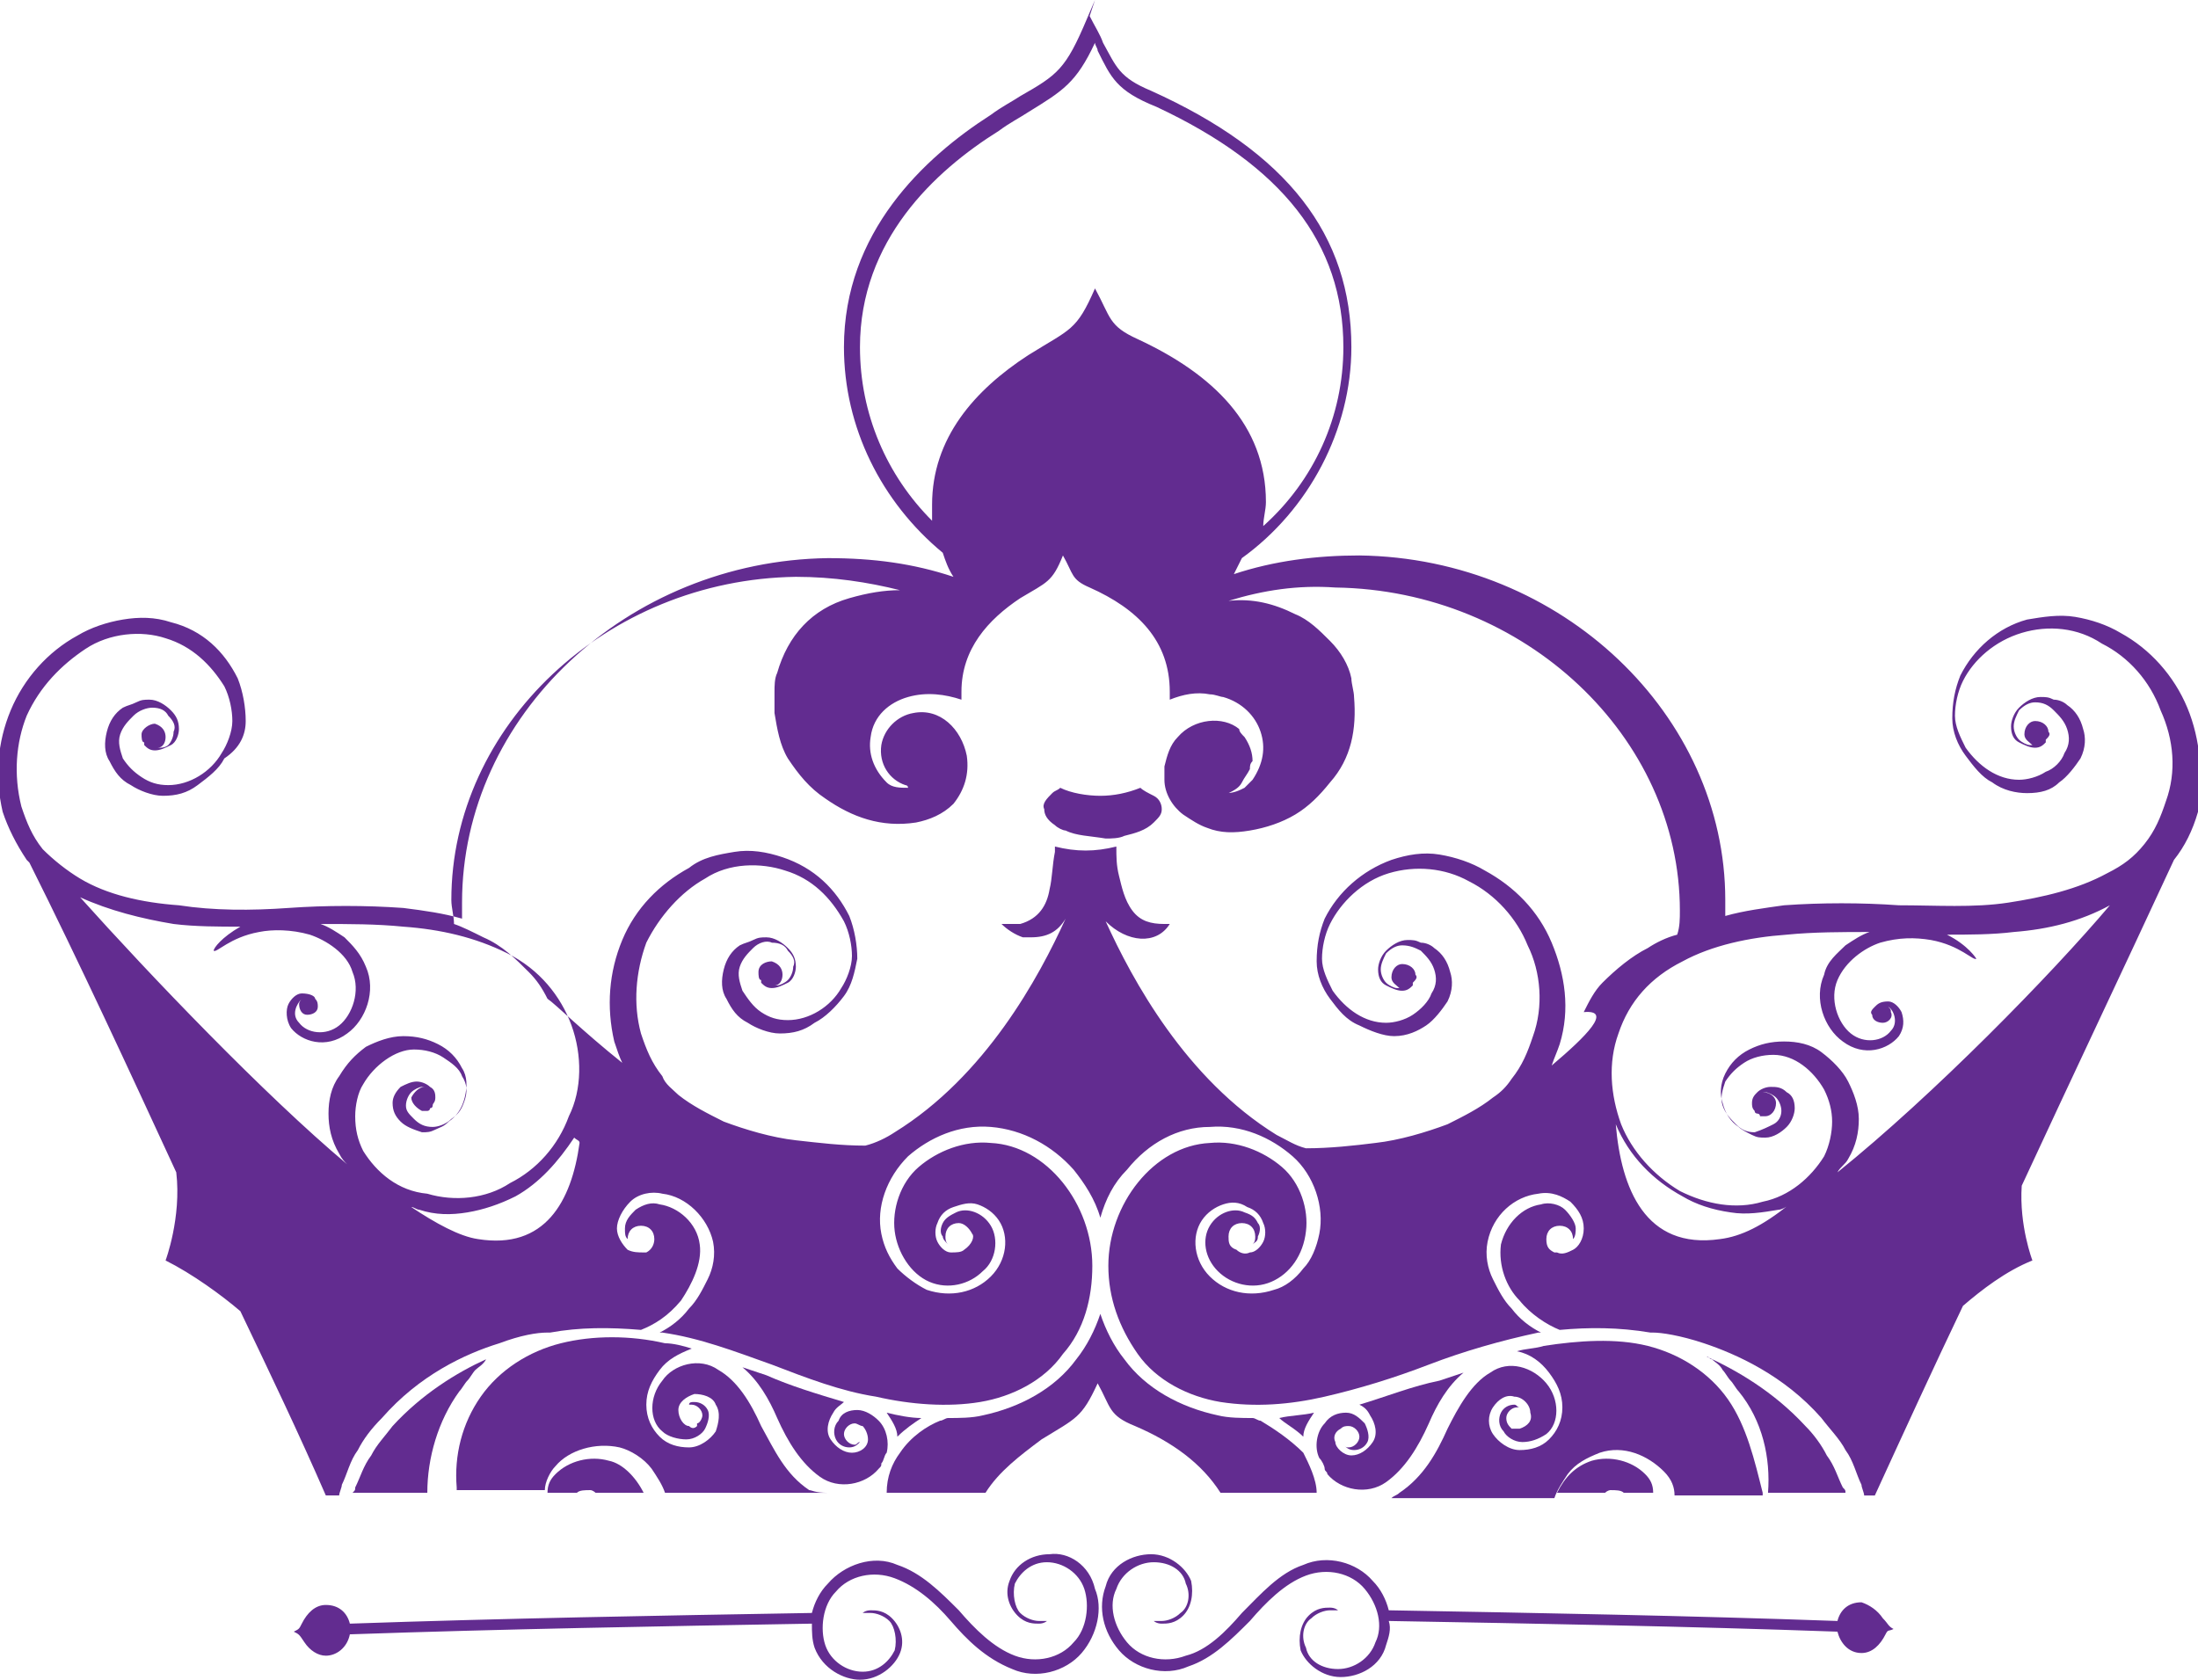 <?xml version="1.0" encoding="utf-8"?>
<!-- Generator: Adobe Illustrator 18.0.0, SVG Export Plug-In . SVG Version: 6.00 Build 0)  -->
<!DOCTYPE svg PUBLIC "-//W3C//DTD SVG 1.1//EN" "http://www.w3.org/Graphics/SVG/1.1/DTD/svg11.dtd">
<svg version="1.1" id="Layer_1" xmlns="http://www.w3.org/2000/svg" xmlns:xlink="http://www.w3.org/1999/xlink" x="0px" y="0px"
	 viewBox="0 0 82.3 62.9" enable-background="new 0 0 82.3 62.9" xml:space="preserve">
<path fill="#622C90" d="M-14.9,72.8C-14.8,72.8-14.8,72.8-14.9,72.8C-14.8,72.8-14.8,72.8-14.9,72.8C-14.8,72.8-14.8,72.8-14.9,72.8
	z"/>
<path fill="#622C90" d="M4.9,72.9C5,73,5,73,5.1,73.1C5.1,73,5,72.9,5,72.9C5,72.9,4.9,72.9,4.9,72.9z"/>
<path fill="#622C90" d="M76.3,72.9c0.1,0.1,0.2,0.3,0.3,0.4c0.3,0.3,0.5,0.5,0.8,0.7c0-0.2,0-0.3,0-0.4
	C77.1,73.4,76.7,73.2,76.3,72.9z"/>
<path fill="#622C90" d="M33.6,53.8c0.3-0.3,0.6-0.5,0.9-0.7c-0.4,0-0.9-0.1-1.3-0.2C33.4,53.2,33.6,53.5,33.6,53.8z"/>
<path fill="#622C90" d="M48.8,53.8c0-0.3,0.2-0.6,0.4-0.9c-0.4,0.1-0.9,0.1-1.3,0.2C48.1,53.3,48.5,53.5,48.8,53.8z"/>
<g>
	<path fill="#622C90" d="M70.5,60.6c-0.2-0.3-0.5-0.5-0.8-0.6c-0.5,0-0.8,0.3-0.9,0.7c-5.6-0.2-11.2-0.3-16.8-0.4
		c-0.1-0.4-0.3-0.8-0.6-1.1c-0.6-0.7-1.7-1-2.6-0.6c-0.9,0.3-1.6,1.1-2.3,1.8c-0.6,0.7-1.3,1.4-2.1,1.6c-0.8,0.3-1.7,0.1-2.2-0.5
		c-0.5-0.6-0.7-1.4-0.4-2c0.2-0.6,0.8-1,1.4-1c0.6,0,1.1,0.3,1.2,0.8c0.2,0.4,0.1,0.9-0.2,1.1c-0.2,0.2-0.5,0.3-0.7,0.3
		c-0.2,0-0.3,0-0.3,0c0,0,0.1,0.1,0.3,0.1c0.2,0,0.5,0,0.8-0.3c0.3-0.3,0.4-0.8,0.3-1.3c-0.2-0.5-0.8-1-1.5-1
		c-0.7,0-1.5,0.4-1.7,1.2c-0.3,0.8-0.1,1.7,0.5,2.4c0.6,0.7,1.7,1,2.6,0.6c0.9-0.3,1.6-1,2.3-1.7c0.6-0.7,1.3-1.4,2.1-1.7
		c0.8-0.3,1.7-0.1,2.2,0.5c0.5,0.6,0.7,1.4,0.4,2c-0.2,0.6-0.8,1-1.4,1c-0.6,0-1.1-0.3-1.2-0.8c-0.2-0.4-0.1-0.9,0.2-1.1
		c0.2-0.2,0.5-0.3,0.7-0.3c0.2,0,0.3,0,0.3,0c0,0-0.1-0.1-0.3-0.1c-0.2,0-0.5,0-0.8,0.3c-0.3,0.3-0.4,0.8-0.3,1.3
		c0.2,0.5,0.8,1,1.5,1c0.7,0,1.5-0.4,1.7-1.2c0.1-0.3,0.2-0.6,0.1-0.9c5.6,0.1,11.2,0.2,16.8,0.4c0.1,0.4,0.4,0.8,0.9,0.8
		c0.4,0,0.7-0.3,0.9-0.7c0.1-0.2,0.1-0.1,0.3-0.2C70.7,60.9,70.7,60.8,70.5,60.6z"/>
	<path fill="#622C90" d="M39.3,58.2c-0.7,0-1.3,0.4-1.5,1c-0.2,0.5,0,1,0.3,1.3c0.3,0.3,0.6,0.3,0.8,0.3c0.2,0,0.3-0.1,0.3-0.1
		c0,0-0.1,0-0.3,0c-0.2,0-0.5-0.1-0.7-0.3c-0.2-0.2-0.3-0.7-0.2-1.1c0.2-0.4,0.6-0.8,1.2-0.8c0.6,0,1.2,0.4,1.4,1
		c0.2,0.6,0.1,1.5-0.4,2c-0.5,0.6-1.4,0.8-2.2,0.5c-0.8-0.3-1.5-1-2.1-1.7c-0.7-0.7-1.4-1.4-2.3-1.7c-0.9-0.4-2,0-2.6,0.7
		c-0.3,0.3-0.5,0.7-0.6,1.1c-5.8,0.1-11.5,0.2-17.3,0.4c-0.1-0.4-0.4-0.7-0.9-0.7c-0.4,0-0.7,0.3-0.9,0.7c-0.1,0.2-0.1,0.2-0.3,0.3
		c0.2,0.1,0.2,0.1,0.4,0.4c0.2,0.3,0.5,0.5,0.8,0.5c0.4,0,0.8-0.3,0.9-0.8c5.8-0.2,11.5-0.3,17.3-0.4c0,0.3,0,0.6,0.1,0.9
		c0.3,0.8,1.1,1.2,1.7,1.2c0.7,0,1.3-0.5,1.5-1c0.2-0.5,0-1-0.3-1.3c-0.3-0.3-0.6-0.3-0.8-0.3c-0.2,0-0.3,0.1-0.3,0.1
		c0,0,0.1,0,0.3,0c0.2,0,0.5,0.1,0.7,0.3c0.2,0.2,0.3,0.7,0.2,1.1c-0.2,0.4-0.6,0.8-1.2,0.8c-0.6,0-1.2-0.4-1.4-1
		c-0.2-0.6-0.1-1.5,0.4-2c0.5-0.6,1.4-0.8,2.2-0.5c0.8,0.3,1.5,0.9,2.1,1.6c0.6,0.7,1.3,1.4,2.3,1.8c0.9,0.4,2,0.1,2.6-0.6
		c0.6-0.7,0.8-1.7,0.5-2.4C40.8,58.6,40,58.1,39.3,58.2z"/>
</g>
<path fill="#622C90" d="M42.7,29.5c-0.5,0.2-1,0.3-1.5,0.3c-0.5,0-1.1-0.1-1.5-0.3c0,0,0,0,0,0c-0.1,0.1-0.2,0.1-0.3,0.2
	c-0.2,0.2-0.4,0.4-0.3,0.6c0,0.2,0.1,0.4,0.4,0.6c0.1,0.1,0.3,0.2,0.4,0.2c0.4,0.2,0.9,0.2,1.5,0.3c0.2,0,0.5,0,0.7-0.1
	c0.4-0.1,0.8-0.2,1.1-0.5c0.2-0.2,0.3-0.3,0.3-0.5c0-0.2-0.1-0.4-0.3-0.5C43,29.7,42.8,29.6,42.7,29.5z"/>
<path fill="#622C90" d="M81.9,26.5c-0.5-1.2-1.4-2.2-2.5-2.8c-0.5-0.3-1.1-0.5-1.7-0.6c-0.6-0.1-1.2,0-1.8,0.1
	c-1.1,0.3-2,1.1-2.5,2.1c-0.2,0.5-0.3,1-0.3,1.6c0,0.5,0.2,1,0.5,1.4c0.3,0.4,0.6,0.8,1,1c0.4,0.3,0.9,0.4,1.3,0.4
	c0.5,0,0.9-0.1,1.2-0.4c0.3-0.2,0.6-0.6,0.8-0.9c0.2-0.4,0.2-0.8,0.1-1.1c-0.1-0.4-0.3-0.7-0.6-0.9c-0.1-0.1-0.3-0.2-0.5-0.2
	c-0.2-0.1-0.3-0.1-0.5-0.1c-0.3,0-0.6,0.2-0.8,0.4c-0.2,0.2-0.3,0.5-0.3,0.7c0,0.3,0.1,0.5,0.3,0.6c0.2,0.1,0.4,0.2,0.6,0.2
	c0.2,0,0.3-0.1,0.4-0.2c0,0,0,0,0-0.1c0.1-0.1,0.2-0.2,0.1-0.3c0-0.2-0.2-0.4-0.5-0.4c-0.2,0-0.4,0.2-0.4,0.5c0,0.2,0.2,0.3,0.3,0.4
	c0,0-0.1,0-0.1,0c-0.1,0-0.3-0.1-0.4-0.2c-0.1-0.1-0.2-0.3-0.2-0.5c0-0.2,0.1-0.4,0.2-0.6c0.2-0.2,0.4-0.3,0.6-0.3
	c0.3,0,0.5,0.1,0.7,0.3c0.2,0.2,0.4,0.4,0.5,0.7c0.1,0.3,0.1,0.6-0.1,0.9c-0.1,0.3-0.4,0.6-0.7,0.7c-0.3,0.2-0.7,0.3-1,0.3
	c-0.8,0-1.5-0.5-2-1.2c-0.2-0.4-0.4-0.8-0.4-1.2c0-0.4,0.1-0.9,0.3-1.3c0.4-0.8,1.2-1.5,2.2-1.8c1-0.3,2.1-0.2,3,0.4
	c1,0.5,1.8,1.4,2.2,2.5c0.5,1.1,0.6,2.3,0.2,3.4c-0.2,0.6-0.4,1.1-0.8,1.6c-0.4,0.5-0.8,0.8-1.4,1.1c-1.1,0.6-2.4,0.9-3.7,1.1
	c-1.3,0.2-2.7,0.1-4.1,0.1c-1.4-0.1-2.9-0.1-4.3,0c-0.7,0.1-1.5,0.2-2.2,0.4c0-0.2,0-0.4,0-0.6c0-6.9-6.1-12.8-13.7-12.9
	c-1.6,0-3.2,0.2-4.7,0.7c0.1-0.2,0.2-0.4,0.3-0.6c2.5-1.8,4.1-4.8,4.1-7.9c0-4.2-2.4-7.3-7.5-9.6c-1.2-0.5-1.3-0.9-1.8-1.8
	c-0.1-0.3-0.3-0.6-0.5-1L41,0l-0.3,0.7c-0.8,1.9-1.1,2.1-2.5,2.9c-0.3,0.2-0.7,0.4-1.1,0.7c-2.5,1.6-5.5,4.4-5.5,8.7
	c0,3,1.4,5.8,3.7,7.7c0.1,0.3,0.2,0.6,0.4,0.9c-1.5-0.5-3-0.7-4.7-0.7c-7.5,0.1-13.7,5.9-13.7,12.9c0,0.2,0,0.4,0,0.6
	c-0.7-0.2-1.4-0.3-2.2-0.4c-1.4-0.1-2.9-0.1-4.3,0c-1.4,0.1-2.8,0.1-4.1-0.1C5.3,33.8,4,33.5,3,32.9c-0.5-0.3-1-0.7-1.4-1.1
	c-0.4-0.5-0.6-1-0.8-1.6C0.5,29,0.6,27.8,1,26.8c0.5-1.1,1.3-1.9,2.2-2.5c0.9-0.6,2.1-0.7,3-0.4c1,0.3,1.7,1,2.2,1.8
	c0.2,0.4,0.3,0.9,0.3,1.3c0,0.4-0.2,0.9-0.4,1.2c-0.4,0.7-1.2,1.2-2,1.2c-0.4,0-0.7-0.1-1-0.3c-0.3-0.2-0.5-0.4-0.7-0.7
	c-0.1-0.3-0.2-0.6-0.1-0.9c0.1-0.3,0.3-0.5,0.5-0.7c0.2-0.2,0.5-0.3,0.7-0.3c0.3,0,0.5,0.1,0.6,0.3c0.2,0.2,0.3,0.4,0.2,0.6
	c0,0.2-0.1,0.4-0.2,0.5C6.3,27.9,6.2,28,6,28c0,0-0.1,0-0.1,0c0.2,0,0.3-0.2,0.3-0.4c0-0.2-0.1-0.4-0.4-0.5c-0.2,0-0.5,0.2-0.5,0.4
	c0,0.1,0,0.3,0.1,0.3c0,0,0,0,0,0.1c0.1,0.1,0.2,0.2,0.4,0.2c0.2,0,0.4-0.1,0.6-0.2c0.2-0.1,0.3-0.4,0.3-0.6c0-0.3-0.1-0.5-0.3-0.7
	c-0.2-0.2-0.5-0.4-0.8-0.4c-0.2,0-0.3,0-0.5,0.1c-0.2,0.1-0.3,0.1-0.5,0.2c-0.3,0.2-0.5,0.5-0.6,0.9c-0.1,0.4-0.1,0.8,0.1,1.1
	c0.2,0.4,0.4,0.7,0.8,0.9c0.3,0.2,0.8,0.4,1.2,0.4c0.5,0,0.9-0.1,1.3-0.4c0.4-0.3,0.8-0.6,1-1C9,28,9.2,27.5,9.2,27
	c0-0.5-0.1-1.1-0.3-1.6c-0.5-1-1.3-1.8-2.5-2.1c-0.6-0.2-1.2-0.2-1.8-0.1c-0.6,0.1-1.2,0.3-1.7,0.6c-1.1,0.6-2,1.6-2.5,2.8
	c-0.5,1.2-0.6,2.5-0.3,3.8c0.2,0.6,0.5,1.2,0.9,1.8c0,0,0.1,0.1,0.1,0.1C3,36.1,4.8,40,6.6,43.9c0.2,1.7-0.4,3.3-0.4,3.3
	c1,0.5,2.1,1.3,2.8,1.9c1.1,2.3,2.2,4.6,3.2,6.9c0,0,0.2,0,0.5,0c0-0.1,0.1-0.3,0.1-0.4c0.2-0.4,0.3-0.9,0.6-1.3
	c0.2-0.4,0.5-0.8,0.9-1.2c1.4-1.6,3.1-2.4,4.4-2.8c0.8-0.3,1.4-0.4,1.8-0.4c0,0,0.1,0,0.1,0c1.1-0.2,2.2-0.2,3.4-0.1
	c0.5-0.2,1-0.5,1.5-1.1c0.4-0.6,0.8-1.4,0.7-2.1c-0.1-0.8-0.8-1.4-1.5-1.5c-0.3-0.1-0.6,0-0.9,0.2c-0.2,0.2-0.4,0.4-0.4,0.7
	c0,0.2,0,0.3,0.1,0.4c0-0.3,0.2-0.5,0.5-0.5c0.3,0,0.5,0.2,0.5,0.5c0,0.2-0.1,0.4-0.3,0.5c0,0,0,0,0,0c0,0-0.1,0-0.1,0c0,0,0,0,0,0
	c0,0,0,0,0,0c-0.2,0-0.4,0-0.6-0.1c-0.2-0.2-0.4-0.5-0.4-0.8c0-0.3,0.2-0.7,0.5-1c0.3-0.3,0.8-0.4,1.2-0.3c0.9,0.1,1.7,0.9,1.9,1.8
	c0.1,0.5,0,1-0.2,1.4c-0.2,0.4-0.4,0.8-0.7,1.1c-0.3,0.4-0.7,0.7-1.1,0.9c0,0,0.1,0,0.1,0c1.4,0.2,2.7,0.7,4.1,1.2
	c1.3,0.5,2.6,1,3.9,1.2c1.3,0.3,2.7,0.4,3.9,0.2c1.2-0.2,2.4-0.8,3.1-1.8c0.8-0.9,1.1-2.1,1.1-3.3c0-2.3-1.7-4.5-3.8-4.6
	c-1-0.1-2,0.3-2.7,0.9c-0.7,0.6-1,1.6-0.9,2.4c0.1,0.8,0.6,1.6,1.3,1.9c0.7,0.3,1.5,0.1,2-0.4c0.5-0.4,0.6-1.2,0.3-1.7
	c-0.3-0.5-0.9-0.7-1.3-0.5c-0.2,0.1-0.4,0.2-0.5,0.4c-0.1,0.2-0.1,0.4,0,0.5c0,0.1,0.1,0.2,0.2,0.3c-0.1-0.1-0.1-0.2-0.1-0.3
	c0-0.3,0.2-0.5,0.5-0.5c0.2,0,0.4,0.2,0.5,0.4c0,0,0,0,0,0c0.1,0.1,0,0.4-0.3,0.6c-0.1,0.1-0.3,0.1-0.5,0.1c-0.2,0-0.4-0.2-0.5-0.4
	c-0.1-0.2-0.1-0.5,0-0.7c0.1-0.3,0.3-0.5,0.6-0.6c0.3-0.1,0.6-0.2,0.9-0.1c0.3,0.1,0.6,0.3,0.8,0.6c0.4,0.6,0.3,1.5-0.3,2.1
	c-0.6,0.6-1.5,0.8-2.4,0.5c-0.4-0.2-0.8-0.5-1.1-0.8c-0.3-0.4-0.5-0.8-0.6-1.3c-0.2-1,0.2-2.1,1-2.9c0.8-0.7,1.9-1.2,3.1-1.1
	c1.2,0.1,2.3,0.7,3.1,1.6c0.4,0.5,0.8,1.1,1,1.8c0.2-0.7,0.5-1.3,1-1.8c0.8-1,1.9-1.6,3.1-1.6c1.2-0.1,2.3,0.4,3.1,1.1
	c0.8,0.7,1.2,1.9,1,2.9c-0.1,0.5-0.3,1-0.6,1.3c-0.3,0.4-0.7,0.7-1.1,0.8c-0.9,0.3-1.8,0.1-2.4-0.5c-0.6-0.6-0.7-1.5-0.3-2.1
	c0.2-0.3,0.5-0.5,0.8-0.6c0.3-0.1,0.6-0.1,0.9,0.1c0.3,0.1,0.5,0.3,0.6,0.6c0.1,0.2,0.1,0.5,0,0.7c-0.1,0.2-0.3,0.4-0.5,0.4
	c-0.2,0.1-0.4,0-0.5-0.1C46,46.7,46,46.5,46,46.3c0,0,0,0,0,0c0-0.3,0.2-0.5,0.5-0.5c0.3,0,0.5,0.2,0.5,0.5c0,0.1,0,0.2-0.1,0.3
	c0.1-0.1,0.2-0.1,0.2-0.3c0.1-0.2,0.1-0.4,0-0.5c-0.1-0.2-0.2-0.3-0.5-0.4c-0.4-0.2-1,0-1.3,0.5c-0.3,0.5-0.2,1.2,0.3,1.7
	c0.5,0.5,1.3,0.7,2,0.4c0.7-0.3,1.2-1,1.3-1.9c0.1-0.8-0.2-1.8-0.9-2.4c-0.7-0.6-1.7-1-2.7-0.9c-2.1,0.1-3.8,2.3-3.8,4.6
	c0,1.2,0.4,2.3,1.1,3.3c0.7,1,1.9,1.6,3.1,1.8c1.3,0.2,2.6,0.1,3.9-0.2c1.3-0.3,2.6-0.7,3.9-1.2c1.3-0.5,2.7-0.9,4.1-1.2
	c0,0,0.1,0,0.1,0c-0.4-0.2-0.8-0.5-1.1-0.9c-0.3-0.3-0.5-0.7-0.7-1.1c-0.2-0.4-0.3-0.9-0.2-1.4c0.2-1,1-1.7,1.9-1.8
	c0.5-0.1,0.9,0.1,1.2,0.3c0.3,0.3,0.5,0.6,0.5,1c0,0.4-0.2,0.7-0.4,0.8c-0.2,0.1-0.4,0.2-0.6,0.1c0,0,0,0,0,0c0,0,0,0,0,0
	c0,0-0.1,0-0.1,0c0,0,0,0,0,0c-0.2-0.1-0.3-0.2-0.3-0.5c0-0.3,0.2-0.5,0.5-0.5c0.3,0,0.5,0.2,0.5,0.5c0.1-0.1,0.1-0.3,0.1-0.4
	c0-0.2-0.2-0.5-0.4-0.7c-0.2-0.2-0.6-0.3-0.9-0.2c-0.7,0.1-1.3,0.7-1.5,1.5c-0.1,0.8,0.2,1.6,0.7,2.1c0.4,0.5,1,0.9,1.5,1.1
	c1.1-0.1,2.2-0.1,3.4,0.1c0,0,0,0,0.1,0c0.3,0,1,0.1,1.9,0.4c1.2,0.4,3,1.2,4.4,2.8c0.3,0.4,0.7,0.8,0.9,1.2
	c0.3,0.4,0.4,0.9,0.6,1.3c0,0.1,0.1,0.3,0.1,0.4c0.2,0,0.4,0,0.4,0c1.1-2.4,2.2-4.8,3.3-7.1c0.7-0.6,1.6-1.3,2.6-1.7
	c0,0-0.5-1.3-0.4-2.8c1.9-4.1,3.8-8.1,5.7-12.2c0,0,0,0,0,0c0.4-0.5,0.7-1.1,0.9-1.8C82.5,29.1,82.4,27.7,81.9,26.5z M34.9,18.9
	c0,0.2,0,0.4,0,0.6c-1.7-1.7-2.7-4-2.7-6.5c0-4,2.8-6.6,5.2-8.1c0.4-0.3,0.8-0.5,1.1-0.7c1.3-0.8,1.8-1.1,2.5-2.6
	c0,0.1,0.1,0.2,0.1,0.3c0.5,1,0.7,1.5,2.2,2.1c4.7,2.2,7,5.1,7,9c0,2.6-1.1,5-3,6.7c0-0.3,0.1-0.6,0.1-0.9c0-2.9-2-4.8-4.8-6.1
	c-1.1-0.5-1-0.8-1.6-1.9c-0.7,1.6-0.9,1.5-2.5,2.5C36.5,14.6,34.9,16.4,34.9,18.9z M13.6,43.1c-0.2-0.4-0.3-0.8-0.3-1.3
	c0-0.4,0.1-0.9,0.3-1.2c0.4-0.7,1.2-1.3,1.9-1.3c0.4,0,0.8,0.1,1.1,0.3c0.3,0.2,0.6,0.4,0.7,0.7c0.2,0.3,0.2,0.6,0.1,0.9
	c-0.1,0.3-0.2,0.5-0.5,0.7c-0.2,0.2-0.5,0.3-0.7,0.3c-0.3,0-0.5-0.1-0.7-0.3c-0.2-0.2-0.3-0.3-0.3-0.5c0-0.2,0.1-0.4,0.2-0.5
	c0.1-0.1,0.3-0.2,0.4-0.2c0,0,0.1,0,0.1,0c-0.2,0-0.4,0.2-0.5,0.4c0,0.2,0.2,0.4,0.4,0.5c0.1,0,0.1,0,0.2,0c0,0,0.1,0,0.1-0.1
	c0,0,0.1,0,0.1-0.1c0-0.1,0.1-0.1,0.1-0.3c0-0.1,0-0.3-0.2-0.4c-0.1-0.1-0.3-0.2-0.5-0.2c-0.2,0-0.4,0.1-0.6,0.2
	c-0.2,0.2-0.3,0.4-0.3,0.6c0,0.3,0.1,0.5,0.3,0.7c0.2,0.2,0.5,0.3,0.8,0.4c0.2,0,0.3,0,0.5-0.1c0.2-0.1,0.3-0.1,0.5-0.3
	c0.3-0.2,0.5-0.5,0.6-0.9c0.1-0.4,0.1-0.8-0.1-1.1c-0.2-0.4-0.5-0.7-0.9-0.9c-0.4-0.2-0.8-0.3-1.3-0.3c-0.5,0-1,0.2-1.4,0.4
	c-0.4,0.3-0.7,0.6-1,1.1c-0.3,0.4-0.4,0.9-0.4,1.4c0,0.5,0.1,1,0.4,1.5c0.1,0.2,0.2,0.3,0.3,0.4C9.9,41,5.6,36.5,3,33.6
	c1.1,0.5,2.3,0.8,3.5,1c0.8,0.1,1.7,0.1,2.5,0.1C8.3,35.1,8,35.5,8,35.6c0.1,0.1,0.6-0.5,1.7-0.7c0.5-0.1,1.2-0.1,1.9,0.1
	c0.6,0.2,1.4,0.7,1.6,1.4c0.3,0.7,0,1.6-0.5,2c-0.5,0.4-1.2,0.3-1.5-0.1c-0.3-0.3-0.1-0.7,0.1-0.9c0,0-0.1,0.1-0.1,0.2
	c0,0.2,0.1,0.4,0.3,0.4c0.2,0,0.4-0.1,0.4-0.3c0-0.1,0-0.2-0.1-0.3c0-0.1-0.2-0.2-0.5-0.2c-0.2,0-0.4,0.2-0.5,0.4
	c-0.1,0.2-0.1,0.6,0.1,0.9c0.4,0.5,1.3,0.8,2.1,0.2c0.7-0.5,1.1-1.6,0.7-2.5c-0.2-0.5-0.5-0.8-0.8-1.1c-0.3-0.2-0.6-0.4-0.9-0.5
	c1.1,0,2.1,0,3.1,0.1c1.4,0.1,2.7,0.4,3.9,1c1.2,0.6,2,1.6,2.4,2.7c0.4,1.1,0.4,2.4-0.1,3.4c-0.4,1.1-1.2,2-2.2,2.5
	c-0.9,0.6-2.1,0.7-3.1,0.4C14.9,44.6,14.1,43.9,13.6,43.1z M17.9,46.4c-0.7-0.1-1.6-0.6-2.5-1.2c0.1,0,0.2,0.1,0.3,0.1
	c0.6,0.2,1.2,0.2,1.8,0.1c0.6-0.1,1.2-0.3,1.8-0.6c0.9-0.5,1.6-1.3,2.2-2.2c0.1,0.1,0.2,0.1,0.2,0.2C21.4,45,20.4,46.8,17.9,46.4z
	 M58.1,39.9c0.1-0.3,0.2-0.5,0.3-0.8c0.4-1.3,0.2-2.6-0.3-3.8c-0.5-1.2-1.4-2.1-2.5-2.7c-0.5-0.3-1.1-0.5-1.7-0.6
	c-0.6-0.1-1.2,0-1.8,0.2c-1.1,0.4-2,1.2-2.5,2.2c-0.2,0.5-0.3,1-0.3,1.6c0,0.5,0.2,1,0.5,1.4c0.3,0.4,0.6,0.8,1.1,1
	c0.4,0.2,0.9,0.4,1.3,0.4c0.5,0,0.9-0.2,1.2-0.4c0.3-0.2,0.6-0.6,0.8-0.9c0.2-0.4,0.2-0.8,0.1-1.1c-0.1-0.4-0.3-0.7-0.6-0.9
	c-0.1-0.1-0.3-0.2-0.5-0.2c-0.2-0.1-0.3-0.1-0.5-0.1c-0.3,0-0.6,0.2-0.8,0.4c-0.2,0.2-0.3,0.5-0.3,0.7c0,0.3,0.1,0.5,0.3,0.6
	c0.2,0.1,0.4,0.2,0.6,0.2c0.2,0,0.3-0.1,0.4-0.2c0,0,0,0,0-0.1c0.1-0.1,0.2-0.2,0.1-0.3c0-0.2-0.2-0.4-0.5-0.4
	c-0.2,0-0.4,0.2-0.4,0.5c0,0.2,0.2,0.3,0.3,0.4c0,0-0.1,0-0.1,0c-0.1,0-0.3-0.1-0.4-0.2c-0.1-0.1-0.2-0.3-0.2-0.5
	c0-0.2,0.1-0.4,0.2-0.6c0.2-0.2,0.4-0.3,0.6-0.3c0.3,0,0.5,0.1,0.7,0.2c0.2,0.2,0.4,0.4,0.5,0.7c0.1,0.3,0.1,0.6-0.1,0.9
	c-0.1,0.3-0.4,0.6-0.7,0.8c-0.3,0.2-0.7,0.3-1,0.3c-0.8,0-1.5-0.5-2-1.2c-0.2-0.4-0.4-0.8-0.4-1.2c0-0.4,0.1-0.9,0.3-1.3
	c0.4-0.8,1.2-1.6,2.2-1.9c1-0.3,2.1-0.2,3,0.3c1,0.5,1.8,1.4,2.2,2.4c0.5,1,0.6,2.3,0.2,3.4c-0.2,0.6-0.4,1.1-0.8,1.6
	c-0.2,0.3-0.4,0.5-0.7,0.7c-0.5,0.4-1.1,0.7-1.7,1c-0.8,0.3-1.8,0.6-2.7,0.7c-0.8,0.1-1.7,0.2-2.6,0.2c-0.4-0.1-0.7-0.3-1.1-0.5
	c-3.4-2.1-5.4-5.8-6.4-8c0.8,0.8,1.9,0.9,2.4,0.1c-0.1,0-0.1,0-0.2,0c-0.5,0-0.9-0.1-1.2-0.5c-0.3-0.4-0.4-0.9-0.5-1.3
	c-0.1-0.4-0.1-0.7-0.1-1.1c-0.8,0.2-1.5,0.2-2.3,0c0,0.1,0,0.2,0,0.2c-0.1,0.5-0.1,1-0.2,1.4c-0.1,0.6-0.4,1.1-1.1,1.3
	c-0.2,0-0.4,0-0.7,0c0.2,0.2,0.5,0.4,0.8,0.5c0.1,0,0.2,0,0.3,0c0.6,0,1-0.2,1.3-0.7c-1,2.2-3,5.9-6.4,8c-0.3,0.2-0.7,0.4-1.1,0.5
	c-0.9,0-1.7-0.1-2.6-0.2c-0.9-0.1-1.9-0.4-2.7-0.7c-0.6-0.3-1.2-0.6-1.7-1c-0.2-0.2-0.5-0.4-0.6-0.7c-0.4-0.5-0.6-1-0.8-1.6
	c-0.3-1.1-0.2-2.3,0.2-3.4c0.5-1,1.3-1.9,2.2-2.4c0.9-0.6,2.1-0.6,3-0.3c1,0.3,1.7,1,2.2,1.9c0.2,0.4,0.3,0.9,0.3,1.3
	c0,0.4-0.2,0.9-0.4,1.2c-0.4,0.7-1.2,1.2-2,1.2c-0.4,0-0.7-0.1-1-0.3c-0.3-0.2-0.5-0.5-0.7-0.8c-0.1-0.3-0.2-0.6-0.1-0.9
	c0.1-0.3,0.3-0.5,0.5-0.7c0.2-0.2,0.5-0.3,0.7-0.2c0.3,0,0.5,0.1,0.6,0.3c0.2,0.2,0.3,0.4,0.2,0.6c0,0.2-0.1,0.4-0.2,0.5
	c-0.1,0.1-0.3,0.2-0.4,0.2c0,0-0.1,0-0.1,0c0.2,0,0.3-0.2,0.3-0.4c0-0.2-0.1-0.4-0.4-0.5c-0.2,0-0.5,0.1-0.5,0.4
	c0,0.1,0,0.3,0.1,0.3c0,0,0,0,0,0.1c0.1,0.1,0.2,0.2,0.4,0.2c0.2,0,0.4-0.1,0.6-0.2c0.2-0.1,0.3-0.4,0.3-0.6c0-0.3-0.1-0.5-0.3-0.7
	c-0.2-0.2-0.5-0.4-0.8-0.4c-0.2,0-0.3,0-0.5,0.1c-0.2,0.1-0.3,0.1-0.5,0.2c-0.3,0.2-0.5,0.5-0.6,0.9c-0.1,0.4-0.1,0.8,0.1,1.1
	c0.2,0.4,0.4,0.7,0.8,0.9c0.3,0.2,0.8,0.4,1.2,0.4c0.5,0,0.9-0.1,1.3-0.4c0.4-0.2,0.8-0.6,1.1-1c0.3-0.4,0.4-0.9,0.5-1.4
	c0-0.5-0.1-1.1-0.3-1.6c-0.5-1-1.3-1.8-2.5-2.2c-0.6-0.2-1.2-0.3-1.8-0.2c-0.6,0.1-1.2,0.2-1.7,0.6c-1.1,0.6-2,1.5-2.5,2.7
	c-0.5,1.2-0.6,2.5-0.3,3.8c0.1,0.3,0.2,0.6,0.3,0.8c-1.5-1.2-2.5-2.2-2.8-2.4c-0.2-0.4-0.4-0.7-0.7-1c-0.5-0.5-1-1-1.7-1.3
	c-0.4-0.2-0.8-0.4-1.1-0.5c0-0.3-0.1-0.6-0.1-0.9c0-6.5,5.8-12,12.9-12.1c1.4,0,2.7,0.2,3.9,0.5c-0.6,0-1.2,0.1-1.9,0.3
	c-1.4,0.4-2.3,1.4-2.7,2.8c-0.1,0.2-0.1,0.5-0.1,0.7c0,0.2,0,0.4,0,0.6c0,0.1,0,0.1,0,0.2c0.1,0.6,0.2,1.2,0.5,1.7
	c0.4,0.6,0.8,1.1,1.4,1.5c1,0.7,2.1,1.1,3.4,0.9c0.5-0.1,1-0.3,1.4-0.7c0.4-0.5,0.6-1.1,0.5-1.8c-0.2-1-1-1.8-2-1.6
	c-0.6,0.1-1.1,0.6-1.2,1.2c-0.1,0.7,0.3,1.3,0.9,1.5c0,0,0.1,0,0.1,0.1c-0.3,0-0.6,0-0.8-0.2c-0.5-0.5-0.7-1.1-0.6-1.7
	c0.1-0.8,0.7-1.3,1.4-1.5c0.7-0.2,1.4-0.1,2,0.1c0-0.1,0-0.2,0-0.3c0-1.6,1-2.7,2.2-3.5c1-0.6,1.2-0.6,1.6-1.6
	c0.4,0.7,0.3,0.9,1,1.2c1.8,0.8,3,2,3,3.9c0,0.1,0,0.2,0,0.3c0.5-0.2,1-0.3,1.5-0.2c0.2,0,0.4,0.1,0.5,0.1c0.7,0.2,1.2,0.7,1.4,1.3
	c0.2,0.6,0.1,1.2-0.3,1.8c-0.1,0.1-0.2,0.2-0.3,0.3c-0.2,0.1-0.4,0.2-0.7,0.2c0,0,0.1,0,0.1,0c0,0,0,0,0,0c0.2-0.1,0.4-0.2,0.5-0.4
	c0.1-0.2,0.2-0.3,0.3-0.5c0-0.1,0-0.2,0.1-0.3c0-0.3-0.1-0.6-0.3-0.9c-0.1-0.1-0.2-0.2-0.2-0.3c-0.6-0.5-1.7-0.4-2.3,0.3
	c-0.3,0.3-0.4,0.7-0.5,1.1c0,0.2,0,0.4,0,0.5c0,0.5,0.3,1,0.7,1.3c0.3,0.2,0.6,0.4,0.9,0.5c0.5,0.2,1,0.2,1.6,0.1
	c0.6-0.1,1.2-0.3,1.7-0.6c0.5-0.3,0.9-0.7,1.3-1.2c0.8-0.9,1-2,0.9-3.2c0-0.2-0.1-0.5-0.1-0.7c-0.1-0.5-0.4-1-0.8-1.4
	c-0.4-0.4-0.8-0.8-1.3-1c-0.8-0.4-1.6-0.6-2.5-0.5c1.3-0.4,2.6-0.6,4-0.5c7.1,0.1,12.9,5.6,12.9,12.1c0,0.3,0,0.6-0.1,0.9
	c-0.4,0.1-0.8,0.3-1.1,0.5c-0.6,0.3-1.2,0.8-1.7,1.3c-0.3,0.3-0.5,0.7-0.7,1.1C60.4,37.8,59.4,38.8,58.1,39.9z M64.4,46.4
	c-2.8,0.4-3.7-1.9-3.9-4.3c0.5,1.2,1.4,2.1,2.5,2.7c0.5,0.3,1.1,0.5,1.8,0.6c0.6,0.1,1.2,0,1.8-0.1c0.1,0,0.3-0.1,0.4-0.2
	C66,45.9,65.2,46.3,64.4,46.4z M68.8,43.9c0.1-0.2,0.3-0.3,0.4-0.5c0.3-0.5,0.4-1,0.4-1.5c0-0.5-0.2-1-0.4-1.4
	c-0.2-0.4-0.6-0.8-1-1.1c-0.4-0.3-0.9-0.4-1.4-0.4c-0.5,0-0.9,0.1-1.3,0.3c-0.4,0.2-0.7,0.5-0.9,0.9c-0.2,0.4-0.2,0.8-0.1,1.1
	c0.1,0.4,0.3,0.7,0.6,0.9c0.1,0.1,0.3,0.2,0.5,0.3c0.2,0.1,0.3,0.1,0.5,0.1c0.3,0,0.6-0.2,0.8-0.4c0.2-0.2,0.3-0.5,0.3-0.7
	c0-0.3-0.1-0.5-0.3-0.6c-0.2-0.2-0.4-0.2-0.6-0.2c-0.2,0-0.4,0.1-0.5,0.2c-0.1,0.1-0.2,0.2-0.2,0.4c0,0.1,0,0.2,0.1,0.3
	c0,0.1,0.1,0.1,0.1,0.1c0,0,0.1,0,0.1,0.1c0.1,0,0.1,0,0.2,0c0.2,0,0.4-0.2,0.4-0.5c0-0.2-0.2-0.4-0.5-0.4c0,0,0.1,0,0.1,0
	c0.1,0,0.3,0.1,0.4,0.2c0.1,0.1,0.2,0.3,0.2,0.5c0,0.2-0.1,0.4-0.3,0.5c-0.2,0.1-0.4,0.2-0.7,0.3c-0.3,0-0.5-0.1-0.7-0.3
	c-0.2-0.2-0.4-0.4-0.5-0.7c-0.1-0.3,0-0.6,0.1-0.9c0.2-0.3,0.4-0.5,0.7-0.7c0.3-0.2,0.7-0.3,1.1-0.3c0.8,0,1.5,0.6,1.9,1.3
	c0.2,0.4,0.3,0.8,0.3,1.2c0,0.4-0.1,0.9-0.3,1.3c-0.5,0.8-1.3,1.5-2.3,1.7c-1,0.3-2.1,0.1-3.1-0.4c-1-0.6-1.8-1.5-2.2-2.5
	c-0.4-1.1-0.5-2.3-0.1-3.4c0.4-1.2,1.2-2.1,2.4-2.7c1.1-0.6,2.5-0.9,3.9-1c1-0.1,2.1-0.1,3.1-0.1c-0.3,0.1-0.6,0.3-0.9,0.5
	c-0.3,0.3-0.7,0.6-0.8,1.1c-0.4,0.9,0,2,0.7,2.5c0.8,0.6,1.7,0.3,2.1-0.2c0.2-0.3,0.2-0.6,0.1-0.9c-0.1-0.2-0.3-0.4-0.5-0.4
	c-0.3,0-0.4,0.1-0.5,0.2c-0.1,0.1-0.2,0.2-0.1,0.3c0,0.2,0.2,0.3,0.4,0.3c0.2,0,0.4-0.2,0.3-0.4c0-0.1,0-0.1-0.1-0.2
	c0.2,0.1,0.4,0.6,0.1,0.9c-0.3,0.4-1,0.5-1.5,0.1c-0.5-0.4-0.8-1.3-0.5-2c0.3-0.7,1-1.2,1.6-1.4c0.7-0.2,1.3-0.2,1.9-0.1
	c1.1,0.2,1.6,0.8,1.7,0.7c0,0-0.3-0.5-1.1-0.9c0.8,0,1.7,0,2.5-0.1c1.3-0.1,2.5-0.4,3.6-1C76.8,36.5,72.4,41,68.8,43.9z"/>
<path fill="#622C90" d="M59.6,54.7c-0.6,0.2-1,0.6-1.3,1.2c0.6,0,1.2,0,1.8,0c0.1-0.1,0.2-0.1,0.2-0.1c0.2,0,0.4,0,0.5,0.1
	c0,0,0,0,0,0c0.4,0,0.7,0,1.1,0c0-0.3-0.1-0.5-0.3-0.7C61.1,54.7,60.3,54.5,59.6,54.7z"/>
<path fill="#622C90" d="M17.2,52.1c0.1-0.1,0.2-0.3,0.3-0.4c0.1-0.1,0.2-0.3,0.3-0.4c0.1-0.1,0.3-0.2,0.4-0.4c0,0,0,0,0,0
	c-1.1,0.5-2.4,1.3-3.5,2.5c-0.3,0.4-0.6,0.7-0.8,1.1c-0.3,0.4-0.4,0.8-0.6,1.2c0,0.1,0,0.1-0.1,0.2c0.7,0,1.6,0,2.8,0c0,0,0,0,0,0
	C16,54.6,16.4,53.2,17.2,52.1z"/>
<path fill="#622C90" d="M66.2,55.9c1.3,0,2.3,0,2.9,0c0-0.1,0-0.1-0.1-0.2c-0.2-0.4-0.3-0.8-0.6-1.2c-0.2-0.4-0.5-0.8-0.8-1.1
	c-1.2-1.3-2.6-2.1-3.7-2.6c0.1,0,0.1,0.1,0.2,0.1c0.1,0.1,0.3,0.2,0.4,0.4c0.1,0.1,0.2,0.3,0.3,0.4c0.1,0.1,0.2,0.3,0.3,0.4
	C66,53.2,66.3,54.6,66.2,55.9C66.2,55.9,66.2,55.9,66.2,55.9z"/>
<path fill="#622C90" d="M22.8,54.7c-0.7-0.2-1.5,0-2,0.5c-0.2,0.2-0.3,0.4-0.3,0.7c0.3,0,0.7,0,1.1,0c0,0,0,0,0,0
	c0.1-0.1,0.3-0.1,0.5-0.1c0.1,0,0.2,0.1,0.2,0.1c0.6,0,1.2,0,1.8,0C23.8,55.3,23.3,54.8,22.8,54.7z"/>
<path fill="#622C90" d="M47.2,53.2c-0.1,0-0.2-0.1-0.3-0.1c-0.4,0-0.9,0-1.3-0.1c-1.4-0.3-2.7-1-3.5-2.1c-0.4-0.5-0.7-1.1-0.9-1.7
	c-0.2,0.6-0.5,1.2-0.9,1.7c-0.8,1.1-2.1,1.8-3.5,2.1c-0.4,0.1-0.9,0.1-1.3,0.1c-0.1,0-0.2,0.1-0.3,0.1c-0.5,0.2-1.1,0.6-1.5,1.2
	c-0.3,0.4-0.5,0.9-0.5,1.5c1.3,0,2.5,0,3.7,0c0.5-0.8,1.3-1.4,2.1-2c1.3-0.8,1.5-0.8,2.1-2.1c0.5,0.9,0.4,1.2,1.4,1.6
	c1.4,0.6,2.5,1.4,3.2,2.5c1.2,0,2.4,0,3.6,0c0-0.5-0.3-1.1-0.5-1.5C48.3,53.9,47.7,53.5,47.2,53.2z"/>
<path fill="#622C90" d="M25.5,53.1C25.5,53.1,25.5,53,25.5,53.1C25.5,53,25.5,53.1,25.5,53.1z"/>
<path fill="#622C90" d="M30.3,55.8c-0.9-0.6-1.3-1.5-1.8-2.4c-0.4-0.9-0.9-1.7-1.6-2.1c-0.7-0.5-1.7-0.2-2.1,0.4
	c-0.5,0.6-0.5,1.5,0,1.9c0.2,0.2,0.6,0.3,0.9,0.3c0.3,0,0.6-0.2,0.7-0.4c0.1-0.2,0.2-0.5,0.1-0.7c-0.1-0.2-0.3-0.3-0.5-0.3
	c-0.1,0-0.2,0-0.2,0.1c0,0,0.1,0,0.1,0c0.2,0,0.4,0.2,0.4,0.4c0,0.1-0.1,0.3-0.2,0.3c0,0,0,0,0,0.1c-0.1,0.1-0.2,0.1-0.3,0
	c-0.2,0-0.4-0.3-0.4-0.6c0-0.3,0.3-0.5,0.6-0.6c0.3,0,0.7,0.1,0.8,0.4c0.2,0.3,0.1,0.7,0,1c-0.2,0.3-0.6,0.6-1,0.6
	c-0.4,0-0.8-0.1-1.1-0.4c-0.3-0.3-0.5-0.7-0.5-1.2c0-0.5,0.2-0.9,0.5-1.3c0.3-0.4,0.7-0.6,1.2-0.8c-0.3-0.1-0.7-0.2-1-0.2
	c-1.3-0.3-2.7-0.3-3.9,0c-1.2,0.3-2.3,1-3,2c-0.7,1-1,2.2-0.9,3.4c0,0,0,0.1,0,0.1c1,0,2.1,0,3.3,0c0-0.3,0.2-0.7,0.4-0.9
	c0.5-0.6,1.5-0.9,2.4-0.7c0.4,0.1,0.9,0.4,1.2,0.8c0.2,0.3,0.4,0.6,0.5,0.9c2,0,4,0,6.1,0C30.5,55.9,30.4,55.8,30.3,55.8z"/>
<path fill="#622C90" d="M32.9,53.2c-0.2-0.2-0.5-0.4-0.8-0.4c-0.3,0-0.6,0.1-0.7,0.4c-0.2,0.2-0.2,0.5-0.1,0.7
	c0.1,0.2,0.3,0.3,0.5,0.3c0.2,0,0.3-0.1,0.4-0.2c-0.1,0-0.1,0.1-0.2,0.1c-0.2,0-0.4-0.2-0.4-0.4s0.2-0.4,0.4-0.4
	c0.1,0,0.2,0.1,0.3,0.1c0.1,0.1,0.2,0.3,0.2,0.5c0,0.3-0.3,0.5-0.6,0.5c-0.3,0-0.6-0.2-0.8-0.5c-0.2-0.3-0.1-0.7,0.1-1
	c0.1-0.2,0.3-0.3,0.4-0.4c-1-0.3-2-0.6-2.9-1c-0.3-0.1-0.6-0.2-0.9-0.3c0.6,0.5,1,1.2,1.3,1.9c0.4,0.9,0.9,1.7,1.6,2.2
	c0.7,0.5,1.7,0.3,2.2-0.3c0.1-0.1,0.1-0.1,0.1-0.2c0.1-0.1,0.1-0.3,0.2-0.4C33.3,54,33.2,53.5,32.9,53.2z"/>
<path fill="#622C90" d="M50.9,52.6c0.2,0.1,0.3,0.2,0.4,0.4c0.2,0.3,0.3,0.7,0.1,1c-0.2,0.3-0.5,0.5-0.8,0.5c-0.3,0-0.6-0.3-0.6-0.5
	c-0.1-0.2,0-0.4,0.2-0.5c0.1-0.1,0.2-0.1,0.3-0.1c0.2,0,0.4,0.2,0.4,0.4s-0.2,0.4-0.4,0.4c-0.1,0-0.1,0-0.2-0.1
	c0.1,0.1,0.2,0.2,0.4,0.2c0.2,0,0.4-0.1,0.5-0.3c0.1-0.2,0-0.5-0.1-0.7c-0.2-0.2-0.4-0.4-0.7-0.4c-0.3,0-0.6,0.1-0.8,0.4
	c-0.3,0.3-0.4,0.9-0.2,1.3c0.1,0.1,0.2,0.3,0.2,0.4c0,0.1,0.1,0.1,0.1,0.2c0.5,0.6,1.5,0.8,2.2,0.3c0.7-0.5,1.2-1.3,1.6-2.2
	c0.3-0.7,0.7-1.4,1.3-1.9c-0.3,0.1-0.6,0.2-0.9,0.3C52.9,51.9,51.9,52.3,50.9,52.6z"/>
<path fill="#622C90" d="M64.7,52.4c-0.7-1-1.8-1.7-3-2c-1.2-0.3-2.6-0.2-3.9,0c-0.3,0.1-0.7,0.1-1,0.2c0.5,0.1,0.9,0.4,1.2,0.8
	c0.3,0.4,0.5,0.8,0.5,1.3c0,0.5-0.2,0.9-0.5,1.2c-0.3,0.3-0.7,0.4-1.1,0.4c-0.4,0-0.8-0.3-1-0.6c-0.2-0.3-0.2-0.7,0-1
	c0.2-0.3,0.5-0.5,0.8-0.4c0.3,0,0.6,0.3,0.6,0.6c0.1,0.3-0.1,0.5-0.4,0.6c-0.1,0-0.2,0-0.3,0c0,0,0,0,0,0c-0.1-0.1-0.2-0.2-0.2-0.4
	c0-0.2,0.2-0.4,0.4-0.4c0,0,0.1,0,0.1,0c-0.1,0-0.1-0.1-0.2-0.1c-0.2,0-0.4,0.1-0.5,0.3c-0.1,0.2-0.1,0.5,0.1,0.7
	c0.1,0.2,0.4,0.4,0.7,0.4c0.3,0,0.6-0.1,0.9-0.3c0.5-0.4,0.5-1.3,0-1.9c-0.5-0.6-1.4-0.9-2.1-0.4c-0.7,0.4-1.2,1.3-1.6,2.1
	c-0.4,0.9-0.9,1.8-1.8,2.4c-0.1,0.1-0.2,0.1-0.3,0.2c2,0,4.1,0,6.1,0c0.1-0.3,0.3-0.6,0.5-0.9c0.3-0.4,0.7-0.6,1.2-0.8
	c0.9-0.3,1.8,0.1,2.4,0.7c0.3,0.3,0.4,0.6,0.4,0.9c1.2,0,2.3,0,3.3,0c0,0,0-0.1,0-0.1C65.7,54.7,65.4,53.4,64.7,52.4z"/>
</svg>
